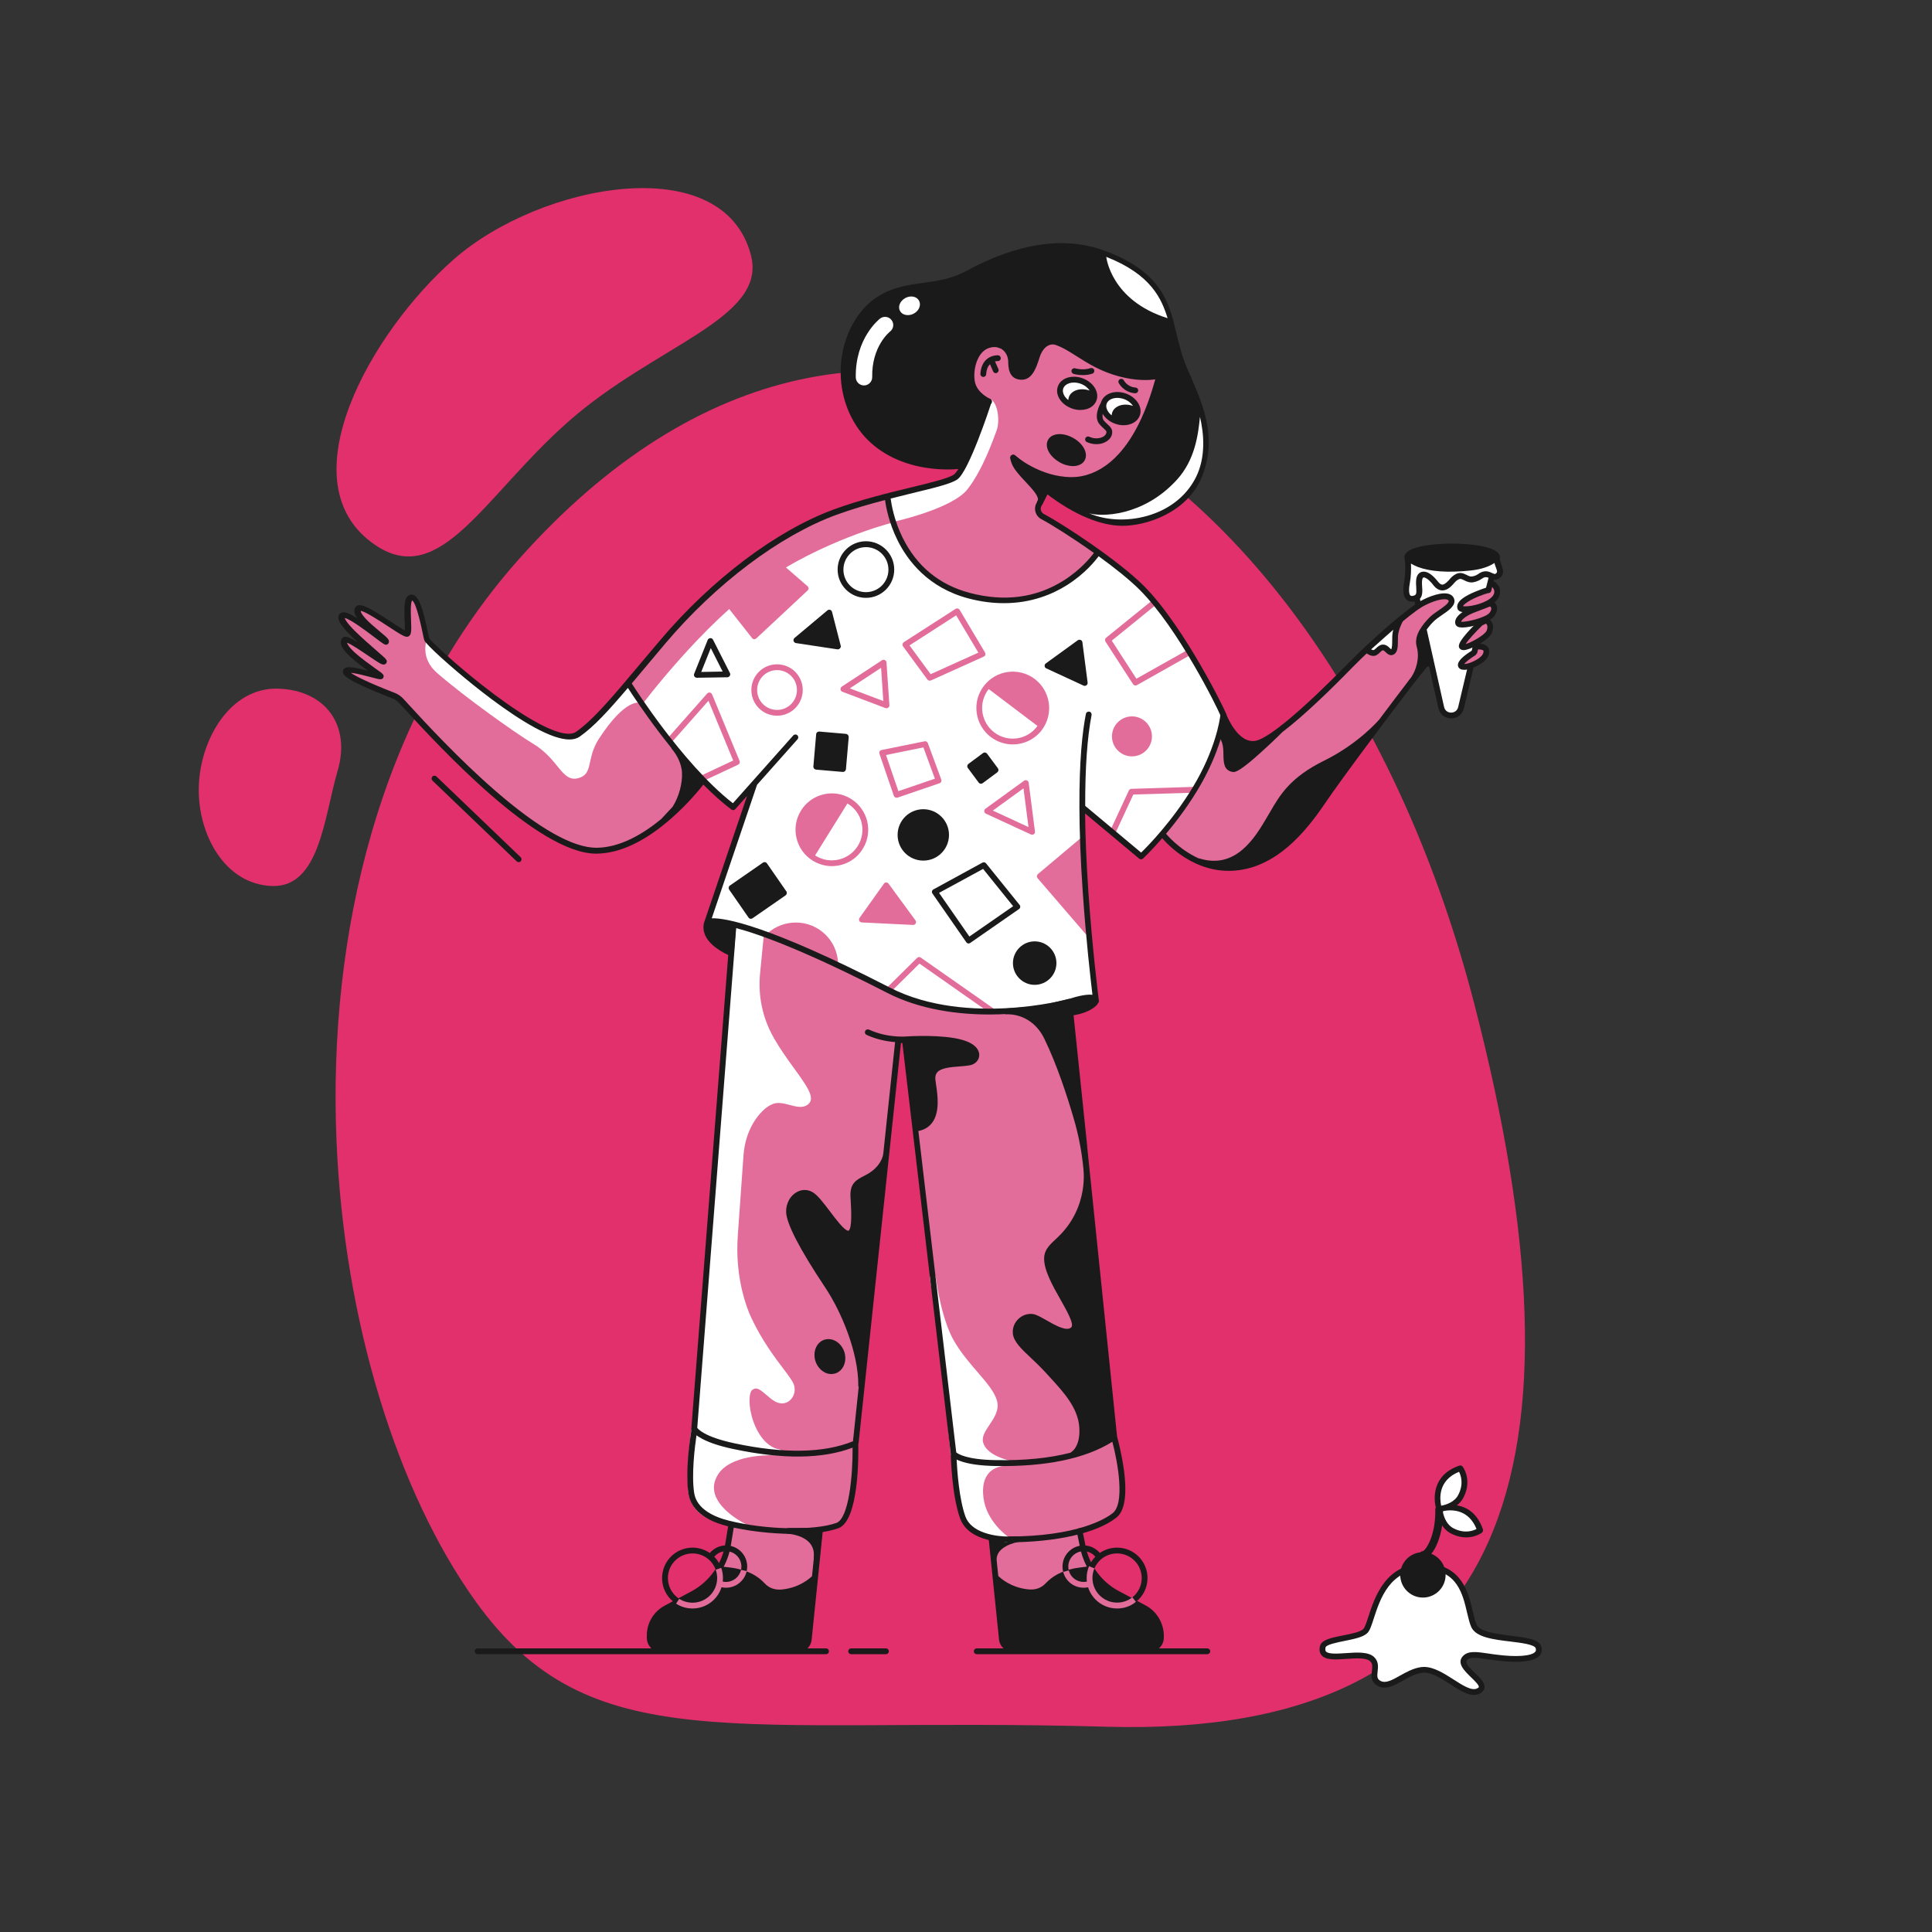 <?xml version="1.0" encoding="utf-8"?>
<!-- Generator: Adobe Illustrator 24.2.2, SVG Export Plug-In . SVG Version: 6.00 Build 0)  -->
<svg version="1.1" id="Layer_1" xmlns="http://www.w3.org/2000/svg" xmlns:xlink="http://www.w3.org/1999/xlink" x="0px" y="0px"
	 viewBox="0 0 2000 2000" style="enable-background:new 0 0 2000 2000;" xml:space="preserve">
<rect x="0" y="0" width="2000" height="2000" fill="#333333" stroke="none"/>
<style type="text/css">
	.st0{fill:#E1306C;}
	.st1{fill:#E26D9A;}
	.st2{fill:#FFFFFF;}
	.st3{fill:#1A1A1A;}
</style>
<path class="st0" d="M1526.5,1040.4c122.6,474.8,42,759.1-381,747.1c-385.9-10.9-534.1,36-653.1-129.7
	c-80.8-112.5-136.4-289.7-144.1-478c-8.6-211.5,43.3-436.9,188.1-600.1C910,158.5,1377.9,464.6,1526.5,1040.4z"/>
<path class="st1" d="M755.4,1577c0,0-1.7,33.3-12.3,47.3l49.3,30.7l50.7-17.3l5.3-54.7l-46.7-8L755.4,1577z"/>
<path class="st2" d="M1457.9,581.1l33.5,148.5c0,0,3,11,10.5,10.5s9.5-5.5,9.5-5.5l38-155L1457.9,581.1z"/>
<path class="st2" d="M1135.9,571.1c0,0,44.5,32.5,60.5,54.5s70,112.5,70,112.5s-6.5,43-28.5,78.5s-56,70-56,70l-62.5-49.5l4.5,84
	l10.5,112.5c0,0-63.5,12-67,12.5s-46.5,2.5-46.5,2.5l-47-5.5c0,0-39.8-9.5-68-24.5c-28.2-15-90-44.5-113-51.5s-60.5-14-60.5-14
	l47.5-141l-21.5,23c0,0-41.5-36-62.5-64.5s-44.5-64-44.5-64l57.5-68.5l64-56.5l53.5-35l52-21.5l42-12c0,0-1.5,48.5,38.5,81.5
	s100.5,25,100.5,25S1110.4,611.1,1135.9,571.1z"/>
<path class="st1" d="M924.4,538.2l-3.5-24c-0.1-0.8-0.6-1.6-1.3-2c-0.7-0.5-1.5-0.6-2.4-0.5c-0.4,0.1-41.4,9.4-89.2,33.2
	c-47.9,23.9-133.2,108-136.8,111.5c-0.1,0.1-0.1,0.1-0.2,0.2l-42.5,49.8c-0.8,1-1,2.4-0.3,3.5l11.5,19.2c0.5,0.9,1.4,1.4,2.4,1.5
	c0.1,0,0.1,0,0.2,0c0.9,0,1.8-0.4,2.4-1.2c0.6-0.8,62.4-83.1,124.3-126.3c61.8-43.2,132.3-61.4,133-61.6
	C923.7,541.2,924.6,539.7,924.4,538.2z"/>
<path class="st1" d="M1128.9,964.4l-5.5-63.9v-30.4c0-1.2-0.7-2.2-1.7-2.7c-1.1-0.5-2.3-0.3-3.2,0.4l-44,37c-0.6,0.5-1,1.3-1.1,2.1
	c-0.1,0.8,0.2,1.6,0.7,2.2l49.5,57.5c0.6,0.7,1.4,1,2.3,1c0.4,0,0.8-0.1,1.2-0.2C1128.3,966.9,1129,965.7,1128.9,964.4z"/>
<path class="st3" d="M955.8,837.7c-14.7,0-26.6,11.9-26.6,26.6s11.9,26.6,26.6,26.6s26.6-11.9,26.6-26.6S970.4,837.7,955.8,837.7z"
	/>
<path class="st1" d="M804.4,740.9c-14.7,0-26.6-11.9-26.6-26.6s11.9-26.6,26.6-26.6c14.7,0,26.6,11.9,26.6,26.6
	S819.1,740.9,804.4,740.9z M804.4,693.7c-11.4,0-20.6,9.2-20.6,20.6c0,11.4,9.2,20.6,20.6,20.6c11.4,0,20.6-9.2,20.6-20.6
	C825,702.9,815.8,693.7,804.4,693.7z"/>
<path class="st3" d="M896.4,618.9c-16.1,0-29.3-13.1-29.3-29.3c0-16.1,13.1-29.3,29.3-29.3c16.1,0,29.3,13.1,29.3,29.3
	C925.7,605.8,912.6,618.9,896.4,618.9z M896.4,566.4c-12.8,0-23.3,10.4-23.3,23.3c0,12.9,10.4,23.3,23.3,23.3
	c12.9,0,23.3-10.4,23.3-23.3C919.7,576.8,909.3,566.4,896.4,566.4z"/>
<path class="st1" d="M1171.8,741.6c-11.4,0-20.7,9.3-20.7,20.7c0,11.4,9.3,20.7,20.7,20.7c11.4,0,20.7-9.3,20.7-20.7
	C1192.5,750.9,1183.2,741.6,1171.8,741.6z"/>
<path class="st1" d="M823.8,955c-10.7,0-21,3.9-29,10.9c-1.2,1.1-1.4,3-0.3,4.2c1.1,1.2,3,1.4,4.2,0.3c0.4-0.3,0.7-0.6,1.1-0.9
	l61.7,26.6c0,0.5,0.1,1,0.1,1.4c0.1,1.6,1.4,2.9,3,2.9h0.1c1.7-0.1,3-1.4,2.9-3.1C866.8,973.7,847.6,955,823.8,955z"/>
<path class="st3" d="M1002.8,976.7c-0.9,0-1.9-0.4-2.5-1.3l-35-50.4c-0.5-0.7-0.7-1.6-0.5-2.4c0.2-0.8,0.7-1.5,1.5-1.9L1017,893
	c1.3-0.7,2.9-0.4,3.8,0.8l34.7,43c0.5,0.6,0.8,1.5,0.6,2.3c-0.1,0.8-0.6,1.6-1.3,2l-50.4,35C1003.9,976.5,1003.3,976.7,1002.8,976.7
	z M972.1,924.3l31.4,45.2l45.3-31.4l-31.1-38.6L972.1,924.3z"/>
<path class="st3" d="M814,922.7l-20.1-29c-0.5-0.7-1.1-1.1-1.9-1.2s-1.6,0-2.2,0.5l-34.2,23.7c-1.4,0.9-1.7,2.8-0.8,4.2l20.1,29
	c0.5,0.7,1.1,1.1,1.9,1.2c0.2,0,0.4,0,0.5,0c0.6,0,1.2-0.2,1.7-0.5l34.2-23.7C814.6,925.9,814.9,924,814,922.7z"/>
<path class="st1" d="M928.1,825.8c-1.2,0-2.4-0.8-2.8-2l-14.9-43.5c-0.3-0.8-0.2-1.7,0.2-2.5c0.4-0.7,1.2-1.3,2-1.4l44.5-9
	c1.5-0.3,2.9,0.5,3.4,1.9l13.9,37.7c0.3,0.8,0.2,1.6-0.1,2.3s-1,1.3-1.7,1.5l-43.5,14.9C928.8,825.8,928.4,825.8,928.1,825.8z
	 M917.2,781.6L930,819l37.8-12.9l-11.9-32.4L917.2,781.6z"/>
<path class="st1" d="M962.4,704.6c-0.9,0-1.8-0.4-2.4-1.2l-25.2-34.3c-0.5-0.7-0.7-1.5-0.5-2.3s0.6-1.5,1.3-2l53.6-34.5
	c0.7-0.4,1.5-0.6,2.3-0.4c0.8,0.2,1.5,0.7,1.9,1.4l26.3,44.2c0.4,0.7,0.5,1.6,0.3,2.4c-0.2,0.8-0.8,1.5-1.6,1.8l-54.7,24.7
	C963.3,704.6,962.9,704.6,962.4,704.6z M941.5,668.1l21.9,29.8l49.4-22.3l-23-38.6L941.5,668.1z"/>
<path class="st1" d="M836,606.9l-35.4-30.8c-1.1-0.9-2.7-1-3.8-0.1l-49.9,39.5c-1.3,1-1.5,2.9-0.5,4.2l32.2,40.9
	c0.5,0.7,1.3,1.1,2.1,1.1c0.1,0,0.2,0,0.2,0c0.8,0,1.5-0.3,2-0.8l53.1-49.6c0.6-0.6,1-1.4,1-2.2C837.1,608.3,836.7,607.5,836,606.9z
	"/>
<path class="st1" d="M917.7,733.2c-0.4,0-0.7-0.1-1.1-0.2L872,716.1c-1.1-0.4-1.8-1.4-1.9-2.5c-0.1-1.1,0.4-2.2,1.3-2.8l41.6-27.3
	c0.9-0.6,2-0.7,3-0.2s1.6,1.4,1.7,2.5l3,44.2c0.1,1-0.4,2-1.2,2.6C918.9,733,918.3,733.2,917.7,733.2z M879.7,712.6l34.7,13.1
	l-2.3-34.4L879.7,712.6z"/>
<path class="st3" d="M870.3,668.4l-9-35c-0.3-1-1-1.8-2-2.1s-2.1-0.1-2.8,0.6l-34,28.5c-0.9,0.8-1.3,2-1,3.1s1.3,2,2.4,2.2l43,6.5
	c0.1,0,0.3,0,0.4,0c0.8,0,1.7-0.4,2.2-1C870.3,670.4,870.6,669.4,870.3,668.4z"/>
<path class="st3" d="M721.4,701.6c-1,0-1.9-0.5-2.5-1.3c-0.6-0.8-0.7-1.9-0.3-2.8l14-35c0.4-1.1,1.5-1.8,2.7-1.9
	c1.2-0.1,2.3,0.6,2.8,1.6l17.5,34.5c0.5,0.9,0.4,2-0.1,2.9c-0.5,0.9-1.5,1.4-2.5,1.5L721.4,701.6
	C721.5,701.6,721.5,701.6,721.4,701.6z M735.8,670.9l-9.9,24.7l22.2-0.4L735.8,670.9z"/>
<path class="st1" d="M726.4,808.9c-1.1,0-2.2-0.6-2.7-1.7c-0.7-1.5-0.1-3.3,1.4-4l33.9-15.9l-25.6-61.9l-37.9,42.9
	c-1.1,1.2-3,1.4-4.2,0.3c-1.2-1.1-1.4-3-0.3-4.2l41.1-46.5c0.7-0.8,1.7-1.1,2.7-1c1,0.2,1.9,0.9,2.3,1.8l28.5,69
	c0.6,1.5,0,3.2-1.5,3.9l-36.5,17.1C727.3,808.8,726.9,808.9,726.4,808.9z"/>
<path class="st1" d="M1068.4,864.1c-0.4,0-0.9-0.1-1.3-0.3l-46.5-21.5c-1-0.4-1.6-1.4-1.7-2.4c-0.1-1.1,0.4-2.1,1.2-2.7l40-29
	c0.9-0.6,2-0.7,3-0.3c1,0.4,1.7,1.3,1.8,2.4l6.5,50.5c0.1,1.1-0.3,2.2-1.2,2.8C1069.7,863.9,1069.1,864.1,1068.4,864.1z
	 M1027.8,839.1l36.9,17.1l-5.2-40.1L1027.8,839.1z"/>
<path class="st3" d="M1120.5,664.9c-0.1-1.1-0.8-2-1.8-2.4s-2.1-0.3-3,0.3l-33.1,24c-0.9,0.6-1.3,1.7-1.2,2.7c0.1,1.1,0.8,2,1.7,2.4
	l38.5,17.8c0.4,0.2,0.8,0.3,1.3,0.3c0.6,0,1.3-0.2,1.8-0.6c0.9-0.6,1.3-1.7,1.2-2.8L1120.5,664.9z"/>
<path class="st1" d="M947.7,952.8l-27.9-38.1c-0.6-0.8-1.5-1.2-2.4-1.2c-1,0-1.9,0.5-2.4,1.3l-25.2,35.4c-0.6,0.9-0.7,2.1-0.3,3
	c0.5,1,1.5,1.6,2.6,1.7l53.1,2.6h0.1c1.1,0,2.1-0.6,2.6-1.6C948.5,955,948.4,953.7,947.7,952.8z"/>
<path class="st1" d="M1026.4,1049.1c-0.6,0-1.2-0.2-1.7-0.5l-72.9-51.1l-29.9,29.6c-1.2,1.2-3.1,1.2-4.2,0c-1.2-1.2-1.2-3.1,0-4.2
	l31.7-31.3c1-1,2.6-1.2,3.8-0.3l75,52.5c1.4,1,1.7,2.8,0.7,4.2C1028.3,1048.7,1027.4,1049.1,1026.4,1049.1z"/>
<path class="st1" d="M1175.4,709.6c-1,0-1.9-0.5-2.5-1.4l-28.5-44c-0.8-1.3-0.6-3,0.6-4l47.2-38.2c1.3-1,3.2-0.8,4.2,0.4
	c1,1.3,0.8,3.2-0.4,4.2l-45.1,36.6l25.5,39.4L1229,673c1.4-0.8,3.3-0.3,4.1,1.1c0.8,1.4,0.3,3.3-1.1,4.1l-55,31
	C1176.4,709.5,1175.9,709.6,1175.4,709.6z"/>
<path class="st1" d="M1151.9,864.6c-0.4,0-0.9-0.1-1.3-0.3c-1.5-0.7-2.2-2.5-1.5-4l19.5-42c0.5-1,1.5-1.7,2.6-1.7l64-2
	c1.6,0,3,1.2,3.1,2.9c0.1,1.7-1.2,3-2.9,3.1l-62.2,1.9l-18.7,40.3C1154.1,864,1153.1,864.6,1151.9,864.6z"/>
<path class="st1" d="M1107.4,1042.6l24,237l22,208c0,0,9,34,8.3,45c-0.7,11-0.3,27.7-5.3,32.7s-43.3,21.3-43.3,21.3l-38.3,5.3
	l-33,1.3c0,0-35-4-43-17.7s-14.3-87-14.3-87l-13.7-115.3l-18-156.7L936.1,1076l-7-0.3l-6,62.7l-13.3,120l-17.3,171.3l-8,68
	c0,0,2,29.7-1.3,46.7s-13.7,33.3-13.7,33.3l-21,5.3l-54.3,2.3l-38.7-8.3c0,0-38-10.7-40-32.3c-2-21.6,3-70,3-70l7.7-100l11.3-138.7
	l9.7-118.3l8.3-120.7l4.3-39.7l37.7,12.3l80.3,34c0,0,58.7,32.7,86.7,37.7s107,6.3,107,6.3L1107.4,1042.6z"/>
<path class="st2" d="M1043.1,1511.4c-0.2,0-21.9-5.1-25.4-18.2c-1.6-6,2.4-11.9,6.6-18.2c4.9-7.3,10.5-15.5,7.7-25.2
	c-2.6-9.2-10.8-18.7-20.3-29.7c-8.3-9.6-17.6-20.5-24.6-32.9c-8.4-14.8-13.5-36.9-16.2-51.2l-2.3-14.1c-0.3-1.6-1.8-2.7-3.4-2.5
	c-1.6,0.2-2.8,1.7-2.6,3.3c0.1,0.6,0.8,6.8,2.5,15.4l6,37.2l13,129.9c0.1,1.2,0.9,2.2,2.1,2.6l18.3,5.7c0.2,0.1,0.4,0.1,0.6,0.1
	l37,3.7c0.1,0,0.2,0,0.3,0c1.5,0,2.7-1.1,3-2.5C1045.6,1513.2,1044.6,1511.7,1043.1,1511.4z"/>
<path class="st2" d="M821.8,1105.6c-6.8-9.4-14.5-20.1-20.8-31.2l-0.3-0.6c-11.3-20-16.1-42.8-13.9-65.9c1.8-19,4.1-41.9,4.1-41.9
	c0-0.4,0-0.8-0.1-1.2c-0.5-1.4-1.2-2.4-10.5-5.2c-8.5-2.6-18.6-3-19.1-3c-1.6-0.1-3,1.2-3.1,2.8l-4.2,57l-11.5,143.7L718,1479.6
	c0,0.6,0.1,1.2,0.4,1.7c0.6,1.1,7.1,10.9,38.7,17.7c12,2.6,47.5,7.3,49,7.5c0.1,0,0.3,0,0.4,0c1.5,0,2.7-1.1,3-2.5
	c0.3-1.6-0.8-3.1-2.4-3.4c-15.6-2.9-25.2-20.2-29.1-35.3c-3.6-14-2-24.2,0.4-26.2c4.3-3.5,7.5-1.5,14.7,4.7c2.8,2.4,5.6,4.9,8.9,6.8
	c5.3,3.1,11,2.9,15.3-0.6c4.7-3.8,6.5-10.5,4.6-16.4c-1.3-3.8-5.1-8.9-10.9-16.6c-8.9-11.7-22.3-29.5-33.2-52.7
	c-3.1-6.6-5.8-14.2-8.1-22.6c-5.5-20-7.5-41.3-5.9-63.2c2.1-29.6,4.1-57.6,5.9-83c0.9-11.8,4.3-23.1,9.9-32.7
	c5.9-10,13.4-17.3,20.5-20c5.5-2.1,11.6-0.5,17.5,1.1c7,1.8,14.1,3.8,19.5-1.2C844,1136.3,835.2,1124.1,821.8,1105.6z"/>
<path class="st1" d="M1135.9,571.1l-58.2-38.8c0,0-3.6-4.9-1.8-9.2c1.8-4.3,8-18.2,8-18.2l26.8-7l28.8-6.5c0,0,21.8-15.2,41.5-49.5
	s17.2-53.2,17.2-53.2s-30.5,7-56.5-8.5s-53.2-31.5-61-22.5c-7.8,9-20,37.2-26.5,32.2s-7.2-12.2-7.5-19.8c-0.3-7.6-14-17.5-25.7-11.2
	c-11.8,6.2-21.5,27.5-13.2,42.2c8.3,14.7,17,14.5,17,14.5l-33,77l-9.5,4.5l-64.2,17.5c0,0,10,74.2,70.8,97.2
	c60.7,23,100.7-1.5,100.7-1.5s24.8-12,36.2-23.8C1137.2,574.7,1135.9,571.1,1135.9,571.1z"/>
<path class="st1" d="M651.4,706.6c0,0-31.3,42.7-54.3,55.3c-11,6-39.7-7.9-50.2-14.8c-42.5-28-104.6-83.9-104.6-83.9l-8.3-34.4
	c0,0-5.1-12.4-8.1-10.8s-3.6,18.1-3.6,20c0,1.8,0.8,18.3-0.8,18c-1.7-0.3-36.7-22.1-36.7-22.1s-12.3-6.2-13.9-2.9
	c-1.6,3.4,13.9,21.1,13.9,21.1s-26.8-17.8-29.5-13.8c-2.7,4,9.3,17,9.3,17l21.6,22.2c0,0-28.4-17.3-29.6-14.3c-1.2,3,6,12,6.7,12.9
	c0.8,0.8,27.9,23.4,27.9,23.4s-31.6-9.6-30.9-3.8c0.7,5.8,11.5,9.6,11.5,9.6l40.7,17.3c0,0,34.7,36.7,46.5,48.7
	c127.8,130.3,172.5,108.3,172.5,108.3l44.8-22l52-49.3l-47.3-56L651.4,706.6z"/>
<path class="st1" d="M1203.4,863.6c0,0,27.5,33,62.5,35.5s67-26,67-26l95.5-123l45.5-62.5l6-1l-5-33c0,0,0.2-6.3,5.5-10.7
	c5.3-4.3,22.7-19,21-23.3c-1.7-4.3-23-1.7-34.3,7.3c-11.3,9-66.7,58.7-66.7,58.7l-56,55c0,0-37.2,34.9-54.3,29
	c-13.7-4.7-24.3-28.7-24.3-28.7s-4.7,40.3-24.7,70.3S1203.4,863.6,1203.4,863.6z"/>
<path class="st1" d="M1540.4,611c0,0-30.5,10.3-27.7,16.5c2.8,6.2,19.3,0.8,20.5,0.5c1.2-0.3,17-7,17.3-14.2s-6.7-10-6.7-10
	L1540.4,611z"/>
<path class="st1" d="M1544.1,625.1c0,0,3.7,7.5,0.8,11.5c-2.8,4-13,6-13,6s-20,6.3-21.7,2.8c-1.7-3.5,6.8-11,11.2-13
	C1525.8,630.5,1544.1,625.1,1544.1,625.1z"/>
<path class="st1" d="M1542.8,647.3c0,0,0.8,7.3-3.3,11.2c-4.2,3.8-23.2,12.8-24.5,10.3s4.5-10.2,5.7-11c1.2-0.8,11.5-11.7,11.8-12.2
	s6.7-2.3,6.7-2.3L1542.8,647.3z"/>
<path class="st1" d="M1538.8,671.6c0,0-0.8,7.3-5.2,11.5c-4.3,4.2-19,10.3-20.3,6.3c-1.3-4,12.8-14.2,12.8-14.2l2.5-6.2
	C1528.6,669.1,1536.3,669.3,1538.8,671.6z"/>
<path class="st1" d="M1026.4,1591.6l5.5,51.5l34.5,10.5l41-7l21-23.5l-11.5-38.5l-42.1,7.4L1026.4,1591.6z"/>
<path class="st3" d="M1186.1,1662l-28.2-15.1c-18.3-9.8-31.2-27.9-34.5-48.4v-0.1l-2.9-14c-0.3-1.6-1.9-2.7-3.5-2.3
	c-1.6,0.3-2.7,1.9-2.3,3.5l2.9,14c1.3,7.8,3.9,15.3,7.5,22.2c-3.5,0.4-10.1,1.2-13.1,1.8c-13.1,2.9-22,7.5-29.6,15.5
	c-4.6,4.9-10.7,7-18.1,6.2c-17.9-1.9-28.4-11.4-30.9-13.9l-1.7-16.7c-0.1-5.8,3.2-10.5,9.8-14.1c5.9-3.2,12.2-4.3,12.3-4.3
	c1.6-0.3,2.6-1.7,2.5-3.2c-0.1-1.6-1.5-2.8-3-2.7l-24.1,0.5c-0.5-1.3-1.7-2.1-3.1-2c-1.6,0.2-2.8,1.6-2.7,3.3l2.3,22.4
	c0,0.2,0,0.4,0,0.6c0,0.6,0.1,1.2,0.2,1.9c0,0.2,0.1,0.3,0.1,0.5l8.2,79.6c0.7,7.3,6.9,12.9,14.3,12.9h141.4
	c8.2,0,14.9-6.7,14.9-14.9v-2.6C1204.4,1679.8,1197.4,1668.1,1186.1,1662z"/>
<path class="st2" d="M924.4,540.3c0,0,61.3-13.3,77.3-34c16-20.7,26.7-52,30-60.7c3.3-8.7,1.9-27.8-6.3-32.5l-17.7,45.2l-18,35.3
	l-27.3,8l-43.5,12.5L924.4,540.3z"/>
<path class="st0" d="M588.4,436.4C501.3,513.2,456,609.9,388.6,564.3c-94.3-63.7-4.4-220.8,81.1-295.8c90-79,279.3-114.3,307.7-4.2
	C794.3,329.9,678.5,356.9,588.4,436.4z"/>
<path class="st0" d="M349.5,798c-13.9,47.2-18.4,120.6-67.6,119.2c-49.2-1.4-77.5-53.7-76.1-102.9c1.4-49.2,32.7-102.8,81.9-101.4
	C337,714.3,363.4,750.8,349.5,798z"/>
<path class="st2" d="M806.7,1500.6c-0.2,0-1.4-0.1-3.4-0.2c-6.3-0.4-21-1.5-37.3-4.5c-21.3-3.9-45.9-17.1-46.1-17.3
	c-0.9-0.5-1.9-0.5-2.8,0c-0.9,0.4-1.5,1.3-1.6,2.3c-0.2,1.8-5.7,43.9-2.8,64.4c3.1,22,24.1,28.2,24.9,28.5l32.2,9.5
	c0.3,0.1,0.6,0.1,0.9,0.1c1.2,0,2.3-0.7,2.8-1.9c0.6-1.5-0.1-3.1-1.5-3.8c-0.3-0.1-26.6-12.8-32-31.2c-2-6.8-0.9-13.4,3.3-20.1
	c12.5-20,49.7-20.3,60.2-19.9c1.8,0.1,2.9,0.1,2.9,0.1c1.6,0,3-1.2,3.1-2.8C809.5,1502.2,808.3,1500.8,806.7,1500.6z"/>
<path class="st2" d="M1043.5,1590.8c-0.2-0.2-22.3-15.5-25.4-40.2c-1.5-11.5,0.5-20.2,5.7-25.9c7.1-7.8,18.4-7.4,18.6-7.4
	c1.6,0.1,3-1.2,3.1-2.8s-1.1-3.1-2.8-3.2l-52.7-4c-0.9-0.1-1.7,0.3-2.4,0.9c-0.7,0.6-0.9,1.5-0.9,2.4c0.2,2.2,4.2,53.8,9.6,65.1
	c3.1,6.6,11.8,12.1,25.7,16.3c9.9,3,18.9,4.3,19.3,4.4c0.1,0,0.3,0,0.4,0c1.2,0,2.3-0.7,2.8-1.9
	C1045.1,1593.1,1044.6,1591.6,1043.5,1590.8z"/>
<path class="st2" d="M441.9,662c0,0-7.7,18.8,10.5,34.6c28.3,24.7,81.3,62.4,99,73c27.3,16.3,30,40.3,47,36c16.4-4.2,8-20,21.7-41
	c27.8-42.7,42.3-37,42.3-37l-11.5-19.2L604.8,756c0,0-8,9-21,6.3s-36.1-16.9-47.7-23.3C494.8,716,441.9,662,441.9,662z"/>
<path class="st3" d="M1526.4,677.6c-0.2,0-0.4,0-0.6-0.1c-1.6-0.3-2.7-1.9-2.3-3.6l2-9.3c0.3-1.6,1.9-2.7,3.6-2.3
	c1.6,0.3,2.7,1.9,2.3,3.6l-2,9.3C1529.1,676.7,1527.8,677.6,1526.4,677.6z"/>
<path class="st3" d="M1552.4,576.5C1552.4,576.4,1552.4,576.4,1552.4,576.5c0-0.2,0-0.2,0-0.3c0-0.1,0-0.2,0-0.2
	c-0.9-10.4-31.2-13.3-49.2-13.3s-48.2,2.8-49.2,13.2c0,0,0,0,0,0.1c0,0.2,0,0.3,0,0.5c0,0.1,0,0.1,0,0.2c0,0.6,0.1,1.2,0.4,1.8
	l11,49.2c0.3,1.4,1.6,2.3,2.9,2.3c0.2,0,0.4,0,0.7-0.1c1.6-0.4,2.6-2,2.3-3.6l-9.4-41.8c10.4,4.3,28.8,5.7,41.4,5.7
	c12.4,0,30.6-1.3,41.1-5.6l-6.5,25.6c-0.4,1.6,0.6,3.2,2.2,3.6c0.2,0.1,0.5,0.1,0.7,0.1c1.3,0,2.6-0.9,2.9-2.3l8.4-33.1
	c0.2-0.6,0.4-1.2,0.4-1.8C1552.4,576.6,1552.4,576.5,1552.4,576.5z"/>
<path class="st3" d="M1523.3,686.7c-1.6-0.4-3.2,0.6-3.6,2.2l-10.2,43c-1,4.3-4.6,5.8-7.3,5.8c-2.8,0-6.4-1.6-7.3-5.9L1477,652
	c-0.4-1.6-2-2.6-3.6-2.3c-1.6,0.4-2.6,2-2.3,3.6l17.9,79.8c1.4,6.3,6.7,10.5,13.1,10.6h0.1c6.4,0,11.7-4.2,13.2-10.4l10.2-43
	C1525.9,688.7,1524.9,687.1,1523.3,686.7z"/>
<path class="st3" d="M1517,633.8c-4.8,0-7.4-1.2-8.2-3.7c-0.6-1.8-0.4-3.7,0.6-5.6c2.1-3.9,7.7-7.8,17.3-11.8
	c6.7-2.8,12.8-4.7,13.1-4.8c1.6-0.5,3.3,0.4,3.7,2c0.5,1.6-0.4,3.3-2,3.7c-17,5.1-25.5,11.1-26.9,13.6c-0.1,0.1-0.1,0.2-0.1,0.3
	c3.3,0.7,14.2-0.5,23.3-5c5.3-2.6,8.5-5.7,9-8.8c0.9-5.6-4.4-7.2-4.6-7.3c-1.6-0.5-2.5-2.1-2-3.7c0.5-1.6,2.1-2.5,3.7-2
	c3.7,1.1,10.2,5.4,8.8,14c-2.1,12.5-23.3,18.1-33.2,18.8C1518.7,633.8,1517.8,633.8,1517,633.8z"/>
<path class="st3" d="M1513.7,649.6c-1,0-1.8-0.1-2.6-0.2c-3.1-0.6-4.2-2.2-4.5-3.5c-1.9-7.1,7.9-13.7,16.9-17.2s18.3-7,18.4-7
	c0.7-0.3,1.5-0.3,2.2,0c0.4,0.2,4.2,1.8,5.4,5.9c0.9,3.1,0.1,6.4-2.5,10C1542.6,644,1523.1,649.6,1513.7,649.6z M1512.5,643.6
	c5.2,0.8,26.2-4.5,29.6-9.4c1-1.4,2-3.3,1.6-4.8c-0.2-0.7-0.7-1.2-1.1-1.6c-2.9,1.1-10.1,3.8-17,6.5
	C1517.3,637.6,1513.1,641.6,1512.5,643.6z"/>
<path class="st3" d="M1515.3,673c-1.3,0-2.8-0.3-3.9-1.3c-0.8-0.8-1.2-1.8-1.2-3c0-5.5,12.8-18.6,20.4-25.9c0.2-0.2,0.5-0.4,0.8-0.6
	l5.6-2.6c0.7-0.3,1.5-0.4,2.2-0.1c0.4,0.1,3.7,1.4,5.4,5.1c1.4,2.9,1.3,6.4-0.2,10.4c-2.7,7-19.2,16-26.5,17.6
	C1517.5,672.7,1516.5,673,1515.3,673z M1534.5,647.4c-7.1,6.8-14.7,15.2-17.3,19.3c6.1-1.5,20.2-9.7,21.8-13.9
	c1.6-4.3,0.4-6.3-0.7-7.2L1534.5,647.4z"/>
<path class="st3" d="M1515.8,693.4c-1.4,0-2.7-0.2-3.8-0.7c-1.5-0.7-2.5-2-2.7-3.5c-1-5.1,7.4-11.4,14.6-15.8c1.4-0.9,3.3-0.4,4.1,1
	c0.9,1.4,0.4,3.3-1,4.1c-4.9,3-9.7,6.8-11.3,8.9c2,0,6.1-0.9,10.7-3.3c7.6-3.9,9-7.1,9.3-9.1c0.2-1.1-0.1-1.5-0.3-1.6
	c-1-1.1-4.5-1.2-6.5-1c-1.6,0.2-3.2-0.9-3.4-2.5c-0.2-1.6,0.9-3.2,2.5-3.4c1.3-0.2,8.1-0.9,11.6,2.7c1.2,1.2,2.4,3.3,1.9,6.8
	c-0.9,5.2-4.8,9.5-12.5,13.4C1525.2,691.5,1520,693.4,1515.8,693.4z"/>
<path class="st3" d="M848.7,1581.7c-1.7-0.2-3.1,1-3.3,2.7l-4.8,47.2c-2.5,2.5-13,11.9-30.8,13.8c-7.4,0.8-13.5-1.3-18.1-6.2
	c-3-3.2-6.2-5.9-9.7-8c-5.4-3.4-11.7-5.7-19.8-7.5c-3.1-0.7-9.6-1.4-13.1-1.8c3.7-6.9,6.2-14.4,7.5-22.3l3.4-20.8
	c0.3-1.6-0.8-3.2-2.5-3.4c-1.6-0.3-3.2,0.8-3.4,2.5l-3.4,20.8c-3.4,20.5-16.3,38.5-34.5,48.4l-28.2,15.1
	c-11.3,6.1-18.4,17.8-18.4,30.7v2.6c0,8.2,6.7,14.9,14.9,14.9h141.4c7.4,0,13.5-5.5,14.3-12.9l11.5-112.3
	C851.6,1583.3,850.4,1581.8,848.7,1581.7z"/>
<path class="st3" d="M1048.8,473.6c0,0,0.4,5.6,5.3,12c11.3,14.7,27.3,26.1,22.4,34.7l12.5-24.7l-25.5-10L1048.8,473.6z"/>
<path class="st3" d="M1091.7,494.6c-0.3-0.8-0.9-1.4-1.7-1.7l-25-9.9l-14.3-11.7c-0.9-0.8-2.2-0.9-3.3-0.3s-1.7,1.7-1.6,2.9
	c0,0.3,0.5,6.6,6,13.6c3.4,4.4,7.2,8.5,10.8,12.3c6.9,7.4,13.3,14.4,11.6,18.6l-0.3,0.5c-0.7,1.5-0.2,3.2,1.3,4
	c0.5,0.2,0.9,0.4,1.4,0.4c1,0,2.1-0.5,2.6-1.5c0.2-0.3,0.3-0.6,0.5-1l12-23.8C1092,496.2,1092,495.4,1091.7,494.6z"/>
<path class="st1" d="M1071.2,702.9c-16.6-12.5-40.2-9.3-52.8,7.3c-6.1,8-8.7,17.9-7.3,27.9c1.4,10,6.6,18.8,14.6,24.9
	c6.8,5.1,14.8,7.6,22.7,7.6c11.4,0,22.7-5.1,30.1-14.9C1091,739.1,1087.7,715.5,1071.2,702.9z M1029.3,758.2
	c-6.7-5.1-11.1-12.5-12.3-20.9c-1.2-8.4,1-16.7,6.1-23.5c0.1-0.2,0.3-0.3,0.4-0.5l50.5,38.2c-0.1,0.2-0.3,0.4-0.4,0.5
	C1063.2,766,1043.3,768.8,1029.3,758.2z"/>
<path class="st1" d="M881,827c-8.5-5.3-18.6-7-28.4-4.7c-9.8,2.3-18.1,8.2-23.4,16.8c-5.3,8.5-7,18.6-4.7,28.4s8.2,18.1,16.8,23.4
	c6.2,3.8,13,5.7,19.8,5.7c12.6,0,24.9-6.3,32-17.8C904.1,861.2,898.6,838,881,827z M888,875.7c-9.2,14.8-28.8,19.4-43.6,10.2
	c-0.2-0.1-0.4-0.2-0.6-0.4l33.4-53.7c0.2,0.1,0.4,0.2,0.6,0.3C892.7,841.3,897.2,860.9,888,875.7z"/>
<path class="st3" d="M1071.1,974.5c-12.4,0-22.5,10.1-22.5,22.5s10.1,22.5,22.5,22.5s22.5-10.1,22.5-22.5S1083.5,974.5,1071.1,974.5
	z"/>
<path class="st3" d="M1033,795.3l-11.2-15.1c-0.5-0.6-1.2-1.1-2-1.2s-1.6,0.1-2.2,0.6l-15.1,11.2c-1.3,1-1.6,2.9-0.6,4.2l11.2,15.1
	c0.5,0.6,1.2,1.1,2,1.2c0.1,0,0.3,0,0.4,0c0.6,0,1.3-0.2,1.8-0.6l15.1-11.2C1033.7,798.5,1034,796.7,1033,795.3z"/>
<path class="st3" d="M877.8,760.8c-0.5-0.6-1.2-1-2-1.1l-27.7-2.4c-1.7-0.1-3.1,1.1-3.2,2.7l-2.9,33.4c-0.1,0.8,0.2,1.6,0.7,2.2
	c0.5,0.6,1.2,1,2,1.1l27.7,2.4c0.1,0,0.2,0,0.3,0c1.5,0,2.8-1.2,3-2.7l2.9-33.4C878.6,762.2,878.3,761.4,877.8,760.8z"/>
<path class="st3" d="M863.9,1418.9c6.7-2.2,9.9-10.5,7.3-18.5c-2.7-8-10.2-12.7-16.9-10.5c-6.7,2.2-9.9,10.5-7.3,18.5
	C849.7,1416.4,857.2,1421.1,863.9,1418.9z"/>
<path class="st3" d="M860.5,1422.4c-2.8,0-5.6-0.8-8.1-2.5c-3.8-2.4-6.7-6.2-8.2-10.7s-1.4-9.3,0.2-13.5c1.7-4.3,4.9-7.5,8.9-8.8
	c4.1-1.3,8.5-0.7,12.5,1.8c3.8,2.4,6.7,6.2,8.2,10.7s1.4,9.3-0.2,13.5c-1.7,4.3-4.9,7.5-8.9,8.8
	C863.5,1422.2,862,1422.4,860.5,1422.4z M857.6,1392.2c-0.8,0-1.6,0.1-2.4,0.4c-2.3,0.8-4.2,2.7-5.2,5.3c-1.1,2.9-1.1,6.2-0.1,9.4
	c1.1,3.2,3.1,5.9,5.7,7.5c2.4,1.5,5,1.9,7.4,1.1c2.3-0.8,4.2-2.7,5.2-5.3c1.1-2.9,1.1-6.2,0.1-9.4c-1-3.2-3.1-5.9-5.7-7.5
	C861,1392.7,859.3,1392.2,857.6,1392.2z"/>
<path class="st3" d="M1505.3,619.9c-0.7-2.2-2.4-3.9-4.7-4.8c-7.5-2.9-21.2,2.1-30.6,7.4c-13.7,7.7-52.3,41.6-74.2,64
	c-47.7,48.7-82.7,78-96.1,80.4c-18.7,3.3-30.3-27.5-30.4-27.8c-0.6-1.6-2.3-2.3-3.9-1.8c-1.6,0.6-2.3,2.3-1.8,3.9
	c0.1,0.2,0.5,1.3,1.2,3c-0.1,0.2-0.2,0.4-0.3,0.6l-4.2,14.5c-0.3,1.1,0.1,2.4,1,3.2c0.2,0.1,4.1,3.5,4.9,12c0.2,2.3,0.3,4.6,0.3,6.9
	c0.1,7.3,0.2,16.4,9.6,17.7c0.3,0,0.5,0.1,0.9,0.1c2.4,0,8-1.9,28.7-20.7c11.3-10.2,21.8-20.6,21.9-20.7l0.1-0.1
	c21.6-16.4,49.4-43.3,72.4-66.9c21.2-21.7,59.7-55.7,72.8-63c10.2-5.7,21.1-8.7,25.5-7c0.9,0.3,1.1,0.7,1.2,1.1
	c0.8,2.3-6.2,7.1-10.4,10c-3.4,2.3-6.9,4.7-9.3,7.2c-8.1,8.1-10.5,13.7-10.6,13.9c-0.6,1.5,0.1,3.3,1.6,3.9c1.5,0.7,3.3,0,3.9-1.6
	c0,0,2.2-4.9,9.4-12.1c2.1-2.1,5.3-4.3,8.5-6.5C1499.9,631.8,1507.5,626.6,1505.3,619.9z"/>
<path class="st2" d="M1490.2,1562.2c0,0,30.8-10.5,42.1,21.8c0,0-12.1,9.2-28.6,0.8C1491.3,1579,1490.2,1562.2,1490.2,1562.2z"/>
<path class="st2" d="M1369.4,1704.8c2-8.9,35.7-8.4,44.1-16.2c8.4-7.8,10.6-68.2,62.5-66.9c44.9,1.1,42.7,45.2,49.9,61.4
	c7.7,17.2,63.3,9.8,66.9,22.6c3.5,12.4-20.4,13.4-43.8,10.3c-16.8-2.2-27.1-5-32.4,0.6c-9.7,10.2,28.4,26.8,13.9,34
	c-14.5,7.3-38.6-24.7-59.1-21.8c-17.6,2.5-31.5,20.1-43.5,13.9c-10.9-5.6,0.6-17.6-7.3-25.1
	C1409.2,1706.5,1364.9,1724.9,1369.4,1704.8z"/>
<path class="st3" d="M1525.8,1754.6c-7.4,0-15.7-5.4-24.4-11c-10.1-6.5-20.5-13.2-29.6-11.9c-7,1-13.5,4.6-19.8,8.2
	c-8.9,5-17.3,9.7-25.5,5.5c-7.7-3.9-6.9-10.8-6.3-15.8c0.5-4.5,0.7-7.4-1.7-9.8c-4.1-3.9-15-3.2-24.7-2.5
	c-11.4,0.8-21.2,1.4-25.7-3.8c-2-2.3-2.6-5.5-1.7-9.4c1.5-6.7,12.1-8.8,24.3-11.2c8.2-1.6,17.4-3.5,20.6-6.5
	c1.5-1.4,3.4-7.2,5.2-12.7c6.8-21,18.3-56,59.4-55.1c37.4,0.9,44.3,30.4,48.8,49.8c1.3,5.4,2.3,10,3.8,13.3
	c3.4,7.6,21.3,9.8,35.7,11.6c16.3,2,29.1,3.5,31.4,11.4c1.2,4.4-0.3,7.4-1.8,9.2c-3.1,3.6-13.2,9.1-45.3,4.9
	c-2.9-0.4-5.6-0.8-8.1-1.1c-11.1-1.6-18.4-2.7-21.7,0.8c-2.5,2.7,1.8,7.3,8.3,13.5c5.4,5.2,10.5,10.2,9.7,15.3
	c-0.4,2.5-2,4.4-4.9,5.9C1530,1754.2,1527.9,1754.6,1525.8,1754.6z M1474.1,1725.6c10.4,0,21,6.9,30.6,13
	c9.6,6.2,18.8,12.1,24.5,9.2c1-0.5,1.6-1,1.7-1.4c0.3-2-4.7-6.8-8-10c-6.8-6.6-15.3-14.8-8.5-22c5.5-5.8,14-4.5,26.9-2.6
	c2.5,0.4,5.2,0.8,8,1.1c20.4,2.7,36.1,1.5,39.9-2.9c0.6-0.6,1.1-1.6,0.6-3.6c-1.1-4.1-15.7-5.8-26.3-7.1
	c-17.5-2.1-35.7-4.3-40.5-15.1c-1.7-3.8-2.8-8.7-4.2-14.4c-4.6-19.8-10.3-44.4-43.1-45.2c-0.5,0-1,0-1.6,0
	c-35.4,0-45.4,30.6-52,50.9c-2.4,7.4-4.1,12.7-6.8,15.2c-4.5,4.2-13.7,6-23.5,8c-7.1,1.4-19,3.8-19.6,6.7c-0.6,2.9,0.2,3.8,0.4,4.2
	c2.5,2.9,12.2,2.3,20.7,1.7c11.5-0.8,23.3-1.6,29.3,4.2c4.7,4.5,4,10.2,3.5,14.8c-0.6,5.2-0.7,7.8,3.1,9.8c5.4,2.8,12.1-1,19.9-5.4
	c6.4-3.6,13.7-7.7,21.9-8.9C1472,1725.7,1473.1,1725.6,1474.1,1725.6z"/>
<path class="st2" d="M1489.8,1562c0,0-10.4-30.9,21.9-42c0,0,9.2,12.1,0.7,28.6C1506.5,1560.9,1489.8,1562,1489.8,1562z"/>
<path class="st3" d="M1535.1,1583.1c-5.9-17.1-17.1-23.1-26.9-24.8c2.7-2.1,5.2-4.8,6.9-8.3c9.2-18-0.6-31.3-1-31.8
	c-0.8-1-2.1-1.4-3.4-1c-29.3,10.1-26.2,35.5-24.4,43.4c-0.3,0.6-0.5,1.2-0.5,1.9c0.6,27-9.7,42.3-13,43.3c-1,0-2,0.5-2.7,1.2
	c-11.6,1.4-20.6,11.3-20.6,23.3c0,12.9,10.5,23.5,23.5,23.5c12.9,0,23.5-10.5,23.5-23.5c0-9.9-6.1-18.3-14.8-21.8
	c4.8-5.8,9.2-16.1,11.2-29.4c2.2,3.4,5.3,6.5,9.5,8.5c5.7,2.9,10.9,3.9,15.4,3.9c9.7,0,16.1-4.7,16.4-5
	C1535.1,1585.6,1535.5,1584.3,1535.1,1583.1z M1510.4,1523.6c1.9,3.7,5,12.5-0.7,23.7c-3.9,7.9-13.3,10.6-17.8,11.4
	C1490.4,1551.9,1488.3,1532.5,1510.4,1523.6z M1504.9,1582.2c-7.2-3.5-10-11.5-11.1-16.3c0-0.5,0-1,0-1.5c0.5-0.1,1.1-0.2,1.7-0.4
	c8-1.3,24.8-1.4,33,18.8C1524.9,1584.7,1516.1,1587.9,1504.9,1582.2z"/>
<path class="st3" d="M855.1,1712.4H494.4c-1.7,0-3-1.3-3-3c0-1.7,1.3-3,3-3h360.7c1.7,0,3,1.3,3,3
	C858.1,1711.1,856.8,1712.4,855.1,1712.4z"/>
<path class="st3" d="M1249.8,1712.4h-238.7c-1.7,0-3-1.3-3-3c0-1.7,1.3-3,3-3h238.7c1.7,0,3,1.3,3,3
	C1252.8,1711.1,1251.4,1712.4,1249.8,1712.4z"/>
<path class="st3" d="M917.1,1712.4h-36c-1.7,0-3-1.3-3-3c0-1.7,1.3-3,3-3h36c1.7,0,3,1.3,3,3
	C920.1,1711.1,918.8,1712.4,917.1,1712.4z"/>
<path class="st2" d="M1132.2,413.4c2.5-7.1-3.1-15.6-12.5-18.9c-9.5-3.4-19.2-0.4-21.7,6.7c-2.5,7.1,3.1,15.6,12.5,18.9
	C1119.9,423.4,1129.7,420.4,1132.2,413.4z"/>
<path class="st3" d="M1120.7,391.6c-5.2-1.9-10.7-2.1-15.4-0.7c-5,1.5-8.7,4.8-10.2,9.1c-1.6,4.3-0.8,9.1,2.1,13.5
	c2.7,4.1,7.1,7.4,12.3,9.3c2.9,1.1,6,1.6,8.9,1.6c2.2,0,4.4-0.3,6.5-0.9c5-1.5,8.7-4.8,10.2-9.1
	C1138.2,405.8,1131.7,395.6,1120.7,391.6z M1102.2,410.3c-1.8-2.8-2.4-5.7-1.5-8.2c0.9-2.5,3.1-4.4,6.3-5.4c1.5-0.5,3.1-0.7,4.7-0.7
	c2.2,0,4.6,0.4,6.9,1.2c4.2,1.5,7.5,4.2,9.4,7.1c-9.4-3.3-19-0.3-21.5,6.7c-0.4,1-0.5,2-0.6,3.1
	C1104.5,413.1,1103.2,411.7,1102.2,410.3z"/>
<path class="st2" d="M1177.1,429.1c2.5-7.1-3.1-15.6-12.5-18.9c-9.5-3.4-19.2-0.4-21.7,6.7c-2.5,7.1,3.1,15.6,12.5,18.9
	C1164.8,439.2,1174.5,436.2,1177.1,429.1z"/>
<path class="st3" d="M1121,388.3c-5.4,0-9.4-1.2-9.7-1.3c-1.6-0.5-2.5-2.2-2-3.7c0.5-1.6,2.2-2.5,3.7-2c0.1,0,8.2,2.4,15.9-0.2
	c1.6-0.5,3.3,0.3,3.8,1.9s-0.3,3.3-1.9,3.8C1127.5,387.9,1124,388.3,1121,388.3z"/>
<path class="st3" d="M1175.2,407.1c-0.1,0-0.1,0-0.2,0c-11.8-0.9-16.7-10.2-16.9-10.6c-0.8-1.5-0.2-3.3,1.3-4c1.5-0.8,3.3-0.2,4,1.3
	c0.2,0.3,3.7,6.8,12.1,7.4c1.7,0.1,2.9,1.6,2.8,3.2C1178.1,405.9,1176.7,407.1,1175.2,407.1z"/>
<path class="st3" d="M1165.6,407.4c-11-4-22.5-0.2-25.6,8.4c-0.1,0.2-0.1,0.5-0.2,0.7c-0.9,1.6-8.5,14.9-1.4,22.9
	c1.5,1.7,2.9,3,4.1,4.1c3,2.7,3.2,3.2,2.7,4.9c-0.4,1.6-1.9,3.1-4,4.1c-3.1,1.4-8.3,2.1-13.6-0.4c-1.5-0.7-3.3-0.1-4,1.5
	c-0.7,1.5-0.1,3.3,1.5,4c3.2,1.5,6.6,2.2,9.9,2.2c3.1,0,6.1-0.6,8.7-1.9c3.8-1.8,6.4-4.6,7.3-7.9c1.4-5.4-1.4-8-4.5-10.8
	c-1.1-1-2.4-2.2-3.7-3.7c-1.6-1.8-1.7-4.4-1.3-7.1c2.6,4.4,7.1,8.2,12.8,10.2c3,1.1,6,1.6,8.8,1.6c7.8,0,14.5-3.7,16.8-10
	C1183.1,421.6,1176.6,411.4,1165.6,407.4z M1145.6,417.9c1.4-3.8,5.8-6,11.1-6c2.2,0,4.5,0.4,6.8,1.2c4.2,1.5,7.5,4.2,9.4,7.1
	c-9.4-3.3-19-0.3-21.5,6.7c-0.4,1-0.5,2-0.6,3.1C1146.5,426.6,1144.2,421.8,1145.6,417.9z"/>
<path class="st3" d="M1111,453.4c-10.6-6-22-5.2-26,1.8c-2,3.6-1.8,8.1,0.8,12.7c2.3,4.1,6.2,7.8,11,10.6c4.7,2.7,9.7,4,14,4
	c5.3,0,9.8-2,12-5.9C1126.8,469.6,1121.6,459.3,1111,453.4z"/>
<path class="st3" d="M1032.8,373.8c1.7,0.1,3.1-1.1,3.2-2.8s-1.1-3.1-2.8-3.2c-0.3,0-6.7-0.4-11.9,4.2c-3.8,3.4-6,8.4-6.4,15
	c-0.1,1.7,1.2,3.1,2.8,3.2c0.1,0,0.1,0,0.2,0c1.6,0,2.9-1.2,3-2.8c0.3-5.2,1.9-8.4,3.9-10.4l3.3,7.5c0.5,1.1,1.6,1.8,2.7,1.8
	c0.4,0,0.8-0.1,1.2-0.3c1.5-0.7,2.2-2.4,1.5-4l-3.5-7.9C1031.5,373.8,1032.5,373.8,1032.8,373.8z"/>
<path class="st2" d="M1456.9,576.4c0,0,2,13.3-0.5,26.9c-1.7,9-1.3,18.3,7.3,16.3c8.6-2,4.2-10.7,5.3-19.7c1-7.7,8.4-7.4,17,3.8
	c5.5,7.2,10.7,4.3,15.3-0.6c2-2,3.2-4.2,6.8-6.2c6.2-3.4,9.8,3.9,16.5,2.6c7-1.4,7.8-4.6,12.2-5.2c6-0.8,9.4,5.6,14.2,1
	c4.8-4.6-2.2-10.3-1.7-19.1c0,0-5.3,9-28.3,11.2C1467.4,593,1456.9,576.4,1456.9,576.4z"/>
<path class="st3" d="M1461.6,622.9c-2.8,0-4.6-1.1-5.7-2.2c-3.2-3.1-4-9-2.4-18c2.4-13,0.5-25.8,0.5-25.9c-0.2-1.4,0.6-2.8,1.9-3.3
	c1.3-0.5,2.8,0,3.6,1.2c0.2,0.3,11.3,14.9,61.4,9.9c20.9-2.1,26-9.8,26.1-9.8c0.7-1.2,2.1-1.7,3.5-1.3c1.3,0.4,2.2,1.7,2.1,3.1
	c-0.2,3.2,0.8,5.9,1.8,8.6c1.4,3.8,3.1,8.5-1.1,12.5c-4.2,4-8.3,2.2-11,1c-1.7-0.8-3.2-1.4-4.8-1.2c-1.3,0.2-2.1,0.7-3.5,1.6
	c-1.9,1.2-4.2,2.7-8.5,3.6c-4.1,0.8-7.2-0.7-9.8-2c-2.7-1.4-4-1.9-5.9-0.9c-2.2,1.2-3.3,2.4-4.5,3.8c-0.5,0.6-1,1.2-1.6,1.8
	c-2.4,2.6-6.2,6-11,5.8c-3.2-0.2-6.2-2-8.9-5.5c-5-6.5-8.9-8.3-10.3-7.9c-0.9,0.2-1.2,2.1-1.3,2.6c-0.3,2.5-0.2,5,0,7.5
	c0.4,5.7,0.8,12.8-7.6,14.7C1463.4,622.8,1462.4,622.9,1461.6,622.9z M1460.6,583.4c0.3,5.3,0.2,12.8-1.2,20.5
	c-1.4,7.5-0.6,11.4,0.6,12.5c0.6,0.6,1.6,0.7,3.1,0.3c3-0.7,3.4-1.8,3-8.5c-0.2-2.6-0.4-5.6,0-8.6c0.5-4,2.6-6.8,5.7-7.6
	c4.8-1.3,10.7,2.3,16.7,10c1.6,2,3,3.1,4.4,3.2c1.7,0.1,3.8-1.3,6.4-4c0.5-0.5,1-1,1.4-1.6c1.4-1.6,3-3.5,6.2-5.2
	c4.7-2.6,8.6-0.6,11.4,0.8c2.4,1.2,3.9,1.9,5.9,1.5c3.3-0.6,4.9-1.7,6.4-2.7s3.2-2.1,5.9-2.5c3.4-0.5,6,0.7,8.1,1.7
	c2.7,1.2,3.2,1.3,4.4,0.1c1.1-1.1,1-2-0.5-6c-0.5-1.4-1.1-2.9-1.5-4.5c-4.4,3-12.2,6.6-25.7,7.9c-22.7,2.3-40.7,1-53.6-3.8
	C1464.8,585.7,1462.5,584.5,1460.6,583.4z"/>
<path class="st2" d="M1449.6,641.6c0,0-4.8,8.7-5.3,16.5c-0.4,6,0.8,14.8-2.8,16.8c-3.7,2-5.3-5-10.2-4.7c-3.4,0.2-6.2,6-9.8,5.7
	c-3.7-0.3-6.7-3.7-6.7-3.7l18.3-16.3L1449.6,641.6z"/>
<path class="st3" d="M1421.8,679c-0.2,0-0.4,0-0.6,0c-4.7-0.4-8.2-4.2-8.6-4.6c-0.5-0.6-0.8-1.4-0.8-2.2s0.4-1.5,1-2.1l18.3-16.3
	l16.5-14.4c1.1-1,2.7-1,3.9-0.1c1.1,0.9,1.4,2.5,0.7,3.8c-0.1,0.2-4.5,8.2-5,15.2c-0.1,1.4-0.1,3-0.1,4.6c0,6,0,12.3-4.3,14.6
	c-3.8,2.1-6.7-0.8-8.3-2.3c-1.3-1.3-2.2-2.1-3.1-2c-0.6,0-1.9,1.2-2.7,2C1426.9,677,1424.7,679,1421.8,679z M1419.4,672.2
	c0.7,0.4,1.5,0.7,2.3,0.8c0.6,0.1,2.1-1.2,3-2.1c1.7-1.6,3.7-3.4,6.4-3.6c3.7-0.3,6.1,2.1,7.7,3.7c0.4,0.4,1,1,1.3,1.2
	c1.1-1.1,1.1-6.8,1.1-9.3c0-1.7,0-3.4,0.1-5c0.1-2,0.5-4,1-6l-7.2,6.3L1419.4,672.2z"/>
<path class="st3" d="M1156.4,1665.1c-17.4,0-31.5-14.1-31.5-31.5c0-4.2,0.8-8.4,2.5-12.3c4.9-11.7,16.3-19.2,29-19.2
	c17.4,0,31.5,14.1,31.5,31.5c0,9.7-4.4,18.7-12,24.7C1170.4,1662.8,1163.6,1665.1,1156.4,1665.1z M1156.4,1608.1
	c-10.3,0-19.5,6.1-23.5,15.6c-1.3,3.1-2,6.5-2,9.9c0,14.1,11.4,25.5,25.5,25.5c5.8,0,11.3-1.9,15.8-5.5c6.2-4.9,9.7-12.2,9.7-20
	C1181.9,1619.6,1170.5,1608.1,1156.4,1608.1z"/>
<path class="st1" d="M1156.4,1665.1c-17.4,0-31.5-14.1-31.5-31.5c0-4.2,0.8-8.4,2.5-12.3l5.5,2.3c-1.3,3.1-2,6.5-2,9.9
	c0,14.1,11.4,25.5,25.5,25.5c5.8,0,11.3-1.9,15.8-5.5l3.7,4.7C1170.4,1662.8,1163.6,1665.1,1156.4,1665.1z"/>
<path class="st3" d="M1121.8,1643.6c-10,0-18.7-6.7-21.2-16.4c-0.5-1.8-0.7-3.6-0.7-5.5c0-12.1,9.8-21.9,21.9-21.9
	c7.3,0,14,3.6,18.1,9.6c0.9,1.4,0.6,3.2-0.8,4.2c-1.4,0.9-3.2,0.6-4.2-0.8c-3-4.4-7.9-7-13.1-7c-8.7,0-15.9,7.1-15.9,15.9
	c0,1.4,0.2,2.7,0.5,4c1.8,7,8.1,11.9,15.3,11.9c1.7,0,3,1.3,3,3C1124.7,1642.3,1123.4,1643.6,1121.8,1643.6z"/>
<path class="st1" d="M1121.8,1643.6c-10,0-18.7-6.7-21.2-16.4l5.8-1.5c1.8,7,8.1,11.9,15.3,11.9c2.1,0,4.2-0.4,6.2-1.2l2.3,5.5
	C1127.6,1643.1,1124.7,1643.6,1121.8,1643.6z"/>
<path class="st3" d="M716.9,1665.1c-6.1,0-11.9-1.7-17-5c-9.1-5.8-14.5-15.7-14.5-26.5c0-17.4,14.1-31.5,31.5-31.5
	c13.3,0,25.2,8.4,29.7,20.9c1.2,3.4,1.8,7,1.8,10.6C748.4,1651,734.3,1665.1,716.9,1665.1z M716.9,1608.1
	c-14.1,0-25.5,11.4-25.5,25.5c0,8.7,4.4,16.7,11.7,21.5c4.1,2.6,8.9,4,13.8,4c14.1,0,25.5-11.4,25.5-25.5c0-2.9-0.5-5.8-1.5-8.6
	C737.3,1614.9,727.7,1608.1,716.9,1608.1z"/>
<path class="st1" d="M716.9,1665.1c-6.1,0-11.9-1.7-17-5l3.2-5c4.1,2.6,8.9,4,13.8,4c14.1,0,25.5-11.4,25.5-25.5
	c0-2.9-0.5-5.8-1.5-8.6l5.7-2c1.2,3.4,1.8,7,1.8,10.6C748.4,1651,734.3,1665.1,716.9,1665.1z"/>
<path class="st3" d="M751.6,1643.6c-1.7,0-3-1.3-3-3c0-1.7,1.3-3,3-3c7.4,0,13.9-5.3,15.5-12.5c0.2-1.1,0.4-2.2,0.4-3.4
	c0-8.7-7.1-15.9-15.9-15.9c-5.3,0-10.2,2.6-13.1,7c-0.9,1.4-2.8,1.7-4.2,0.8c-1.4-0.9-1.7-2.8-0.8-4.2c4.1-6,10.8-9.6,18.1-9.6
	c12.1,0,21.9,9.8,21.9,21.9c0,1.6-0.2,3.1-0.5,4.6C770.8,1636.4,761.8,1643.6,751.6,1643.6z"/>
<path class="st1" d="M751.6,1643.6c-2.9,0-5.8-0.6-8.5-1.7l2.3-5.5c2,0.8,4,1.2,6.2,1.2c7.4,0,13.9-5.3,15.5-12.5l5.9,1.3
	C770.8,1636.4,761.8,1643.6,751.6,1643.6z"/>
<path class="st3" d="M1163.6,1522.7c-2.3-17.6-6.6-33.3-7.2-35.5l-31-300.5c0.1-0.3,0.1-0.6,0-0.9l-15.5-148.8v-0.2
	c0-0.2-0.1-0.4-0.1-0.6c0,0,0-0.1-0.1-0.1c-0.1-0.1-0.1-0.3-0.2-0.4c0-0.1-0.1-0.1-0.1-0.2c-0.1-0.1-0.1-0.2-0.2-0.3
	c-0.1-0.1-0.1-0.1-0.2-0.2s-0.2-0.2-0.3-0.2c0,0-0.1,0-0.1-0.1c0,0-0.1-0.1-0.2-0.1c-0.1-0.1-0.2-0.1-0.3-0.2
	c-0.1,0-0.2-0.1-0.3-0.1c-0.1,0-0.2-0.1-0.3-0.1s-0.2,0-0.3-0.1c-0.1,0-0.2,0-0.3,0s-0.2,0-0.3,0h-0.1c-0.1,0-0.2,0-0.2,0
	c-0.1,0-0.1,0-0.2,0l-30.3,7.4l-34.2,2.5h-0.1c-1.1,0.1-2.1,0.8-2.5,1.8c-0.9,2.3,0.9,4.3,3,4.2h0.2c2.3-0.1,26.1-0.9,38.9,25.3
	c13,26.7,23.8,59.8,30.5,82.9c4.8,16.4,8.1,33.2,9.8,50.3c-0.1,0.4,6.9,40.7-26.6,72.5c-6.9,6.6-13.5,11.6-13.9,21.1
	c-0.5,12.4,8.7,28.8,16.9,43.2c6.4,11.3,14.4,25.4,11.2,28.7c-4.6,4.8-16.9-2.2-25.8-7.3c-5.5-3.1-10.3-5.9-13.8-6.4
	c-5.4-0.8-11.1,1.1-15.2,5.1c-4.2,4-6.2,9.4-5.7,15.1c0.8,8.3,8.7,15.8,18.7,25.2c4.6,4.3,9.8,9.3,14.9,14.8c1.4,1.5,2.7,3,4.1,4.5
	c14.6,15.9,29.8,32.3,31.1,52.7c1.3,20.8-8.7,25.8-9.2,26.1c-0.1,0-0.1,0.1-0.2,0.1c-21.8,5.6-47.7,8.2-77.5,7.6
	c-29.7-0.5-38.6-6.4-40.5-8l-39.2-332.7c6.1-1.2,10.8-4,14.2-8.5c8.3-11,5.7-28.8,4.1-39.5c-0.3-2.1-0.6-3.9-0.7-5.2
	c-0.3-3.2,0.3-5.7,1.9-7.5c3.9-4.6,13.8-5.4,22.6-6.1c4-0.3,7.7-0.6,11.1-1.2c5.6-1,9.6-5.2,9.8-10.2c0.2-3.4-1.3-11.7-18.2-16.3
	c-19.4-5.4-52.1-3.8-60.6-3.2c-0.1,0-0.2,0-0.4,0c-12.8,0-24.5-2.5-34.8-7.2c-1.3-0.6-2.9-0.3-3.8,0.9c-1.1,1.6-0.5,3.7,1.2,4.5
	c8.9,4.1,18.8,6.6,29.6,7.5c-0.1,0.3-0.1,0.6-0.2,0.9l-12.1,114.2c0,0,0,0,0,0.1l-0.1,0.8c-0.4,2.3-2.3,10.6-12,17.8
	c-3,2.2-5.8,3.7-8.6,5.1c-7.1,3.7-13.9,7.3-13.3,20.7c0.1,1.7,0.2,3.5,0.3,5.4c0.5,9.5,1.4,27.2-2.1,30.1c-0.1,0.1-0.3,0.3-0.9,0.1
	c-4.1-0.9-12-11.3-18.4-19.8c-6.3-8.3-12.2-16.1-17.2-19.5c-5.2-3.5-11.6-3.8-17.2-0.7c-7,3.8-11.3,11.9-11.1,20.6
	c0.3,12,13.9,38.4,40.5,78.3c16.7,25,34.5,67.5,34.2,101.6c0,0.6,0.1,1.1,0.4,1.5l-5.9,56c-30.2,12.3-71.4,13-122.7,2.1
	c-32.2-6.9-38.1-15.3-38.5-16.1l40.4-518.9c0.1-1.7-1.1-3.1-2.8-3.2c-1.6-0.1-3.1,1.1-3.2,2.8l-40.7,522.4c0,0.2,0,0.5,0,0.7
	c-1.6,10.1-6.2,42.6-2.8,64.5c1.7,11.1,10.1,26,40.5,33.6c19.5,4.9,45.3,8,69,8c17.6,0,33.9-1.7,45.5-5.8
	c21.7-7.6,21-76.5,20.8-87.3c0.1-0.3,0.2-0.6,0.3-0.9l43.8-413.6c0-0.2,0.1-0.7,0.8-0.7c0.7,0,0.8,0.5,0.8,0.7l50,424.8
	c0.1,3.2,1.1,42.8,9.7,66.8c3.4,9.4,11.2,16.3,23.3,20.5c10.9,3.8,21.8,4.2,26,4.2c49.9,0,91.9-9.5,112.1-25.3
	C1164.1,1564.8,1166.9,1548.4,1163.6,1522.7z M865.7,1576.6c-23.3,8.1-73.1,7.1-111-2.4c-15-3.7-33.5-11.8-36.1-28.7
	c-2.9-19,0.6-47.5,2.4-59.7c0.8,0.6,1.8,1.3,3,2c7.7,4.8,19.5,8.9,35.1,12.2c51,10.9,92.5,10.4,123.5-1.4
	C882.8,1528.1,878.7,1572,865.7,1576.6z M1151.6,1566.6c-7.2,5.6-36.4,24-108.5,24c-3,0-13.7-0.3-24-3.9
	c-10.3-3.6-16.9-9.2-19.7-16.8c-6.5-18.1-8.5-46.7-9.1-59c1,0.5,2,1,3.3,1.4c8.5,3.2,20.8,5,36.7,5.3c52.2,0.9,93-7.5,121.2-25.1
	C1156.9,1512.9,1165,1556.6,1151.6,1566.6z"/>
<path class="st3" d="M816.1,1584.9c0,0,32.2,1.6,29.2,28.2l3.1-28.5L816.1,1584.9z"/>
<path class="st3" d="M845.4,1616.1c-0.1,0-0.2,0-0.3,0c-1.6-0.2-2.8-1.7-2.7-3.3v-0.1c0.7-6.2-0.7-11.3-4.1-15.3
	c-7.5-8.8-22.2-9.6-22.3-9.6c-1.6-0.1-2.9-1.4-2.9-3.1c0-1.6,1.4-2.9,3-2.9l32.3-0.2c0.8,0,1.7,0.4,2.2,1s0.8,1.5,0.8,2.3l-3.1,28.4
	c0,0,0,0,0,0.1C848.2,1615,846.9,1616.1,845.4,1616.1z M835.8,1587.7c2.6,1.5,5,3.4,7,5.8c0.5,0.6,1,1.2,1.4,1.9l0.8-7.8
	L835.8,1587.7z"/>
<path class="st3" d="M1262,723.8c-4-7.9-10.7-20.6-19.4-35.6c-14.6-25.2-36.6-59.8-58.7-81.9c-25.5-25.5-82.2-63.1-103.3-74.2
	c-2.9-1.6-4.1-5.1-2.6-8.1l13.5-27c0.7-1.5,0.1-3.3-1.3-4c-1.5-0.7-3.3-0.1-4,1.3l-13.5,27c-2.9,5.8-0.6,13,5.2,16.1
	c11.3,6,33,19.7,54.5,35c-3.1,4.2-13.6,17.4-31.4,28.6c-28.5,17.9-61.1,22.2-96.9,12.8c-31.6-8.3-55-27.5-69.7-57.2
	c-8.9-18-11.6-34.6-12.4-40.5c8-2,15.7-3.9,22.9-5.7c23.5-5.7,40.5-9.8,46.5-14.4c11.7-9,32.7-72.3,35-79.5c0.5-1.6-0.3-3.3-1.9-3.8
	s-3.3,0.3-3.8,1.9c-9,27.5-25.2,70.6-33,76.5c-5,3.8-23.2,8.3-44.3,13.4c-23.7,5.7-53.1,12.9-80.3,22.9
	c-59.2,21.7-126.2,72.2-179.3,134.9c-6.6,7.8-12.8,15.2-18.6,22c-31.7,37.8-50.8,60.6-68.9,73.3c-3.1,2.2-7.8,2.5-14.2,1.2
	c-17.7-3.8-47.3-21.5-83.4-49.9c-29.3-23.1-52.1-44.7-54.4-48.1c-0.3-1.2-0.8-3.6-1.4-6.4c-5.4-25.9-9.8-39.8-17.6-38.8
	c-7.5,1-7,13.5-6.4,26.8c0.1,3.4,0.3,7.7,0.2,10.2c-3.2-1.6-9.5-5.8-14.7-9.2c-22.3-14.6-32.5-20.5-36.4-14.8
	c-2.2,3.3-1.2,7.1,1.7,11.3c-9.9-6.3-15.5-7.8-18.4-4c-3.9,5.1,2.7,13.9,19,28.9c-7-4.3-11.1-6-13.7-5.5c-1.1,0.2-2.1,0.9-2.7,1.8
	c-5.4,8.1,9,20.2,26.9,33.2c-13.3-3.4-20.5-4.6-23.7-2.7c-1,0.6-1.8,1.6-2,2.7c-0.9,3.7,2.2,7.5,20.9,16.1c10.9,5,23.6,10,30.2,12.6
	c2.6,1,4.8,2.5,6.7,4.5c1.6,1.7,3.8,4.1,6.5,7c34,37,137.1,149.2,197.7,149.2c0.2,0,0.5,0,0.8,0c24.2-0.4,50.3-12.9,77.7-37.1
	c16.8-14.9,28.7-29.5,32.5-34.4c9.4,9.5,19.3,18.5,29.1,25.9c0,0,0.1,0.1,0.2,0.1c0.1,0,0.1,0.1,0.2,0.1c0.1,0.1,0.2,0.1,0.3,0.1
	c0.1,0,0.1,0.1,0.2,0.1c0.1,0,0.2,0.1,0.3,0.1c0.1,0,0.1,0,0.2,0c0.2,0,0.3,0,0.5,0c0.2,0,0.4,0,0.6-0.1c0.1,0,0.1,0,0.2-0.1
	c0.1,0,0.3-0.1,0.4-0.1c0.1,0,0.2-0.1,0.2-0.1c0.1-0.1,0.2-0.1,0.3-0.2c0.1-0.1,0.1-0.1,0.2-0.2c0.1-0.1,0.1-0.1,0.2-0.2l12.2-13.7
	l-43.9,129.3c-0.5,1.2-2.5,6.4-0.2,13.2c3.1,8.8,11.9,16.5,26.2,23c0.4,0.2,0.8,0.3,1.2,0.3c0.5,0,1.1-0.1,1.5-0.4
	c0.8-0.5,1.4-1.4,1.5-2.3l2.1-26.3c25.5,6.7,72.4,23.9,156.4,67c34.7,17.8,74.2,22.5,106,22.5c6.8,0,13.3-0.2,19.3-0.6
	c29.1-1.7,52.3-6.7,60.6-8.7l0.9,7.8c0.2,1.5,1.5,2.7,3,2.7c0.1,0,0.2,0,0.3,0c13.1-1.3,25.5-7.1,28.5-13.1c0.6-0.6,0.9-1.5,0.8-2.4
	c0,0,0-0.2-0.1-0.6c0-0.2,0-0.4-0.1-0.6c-1-8-6.8-55-10.7-111.2c-2-29.6-3.2-56.8-3.4-81.4l56,46.8c0.6,0.5,1.2,0.7,1.9,0.7
	c0.7,0,1.5-0.3,2-0.8c0.3-0.3,30.7-28.6,56-70.1c24.7-40.6,29.2-72.3,29.9-77.6C1269.9,739.7,1268.9,737.3,1262,723.8z M617.9,877.6
	c-24.4,0.3-60.2-19.8-106.3-60c-37.5-32.7-71.4-69.6-87.7-87.3c-2.7-3-4.9-5.4-6.5-7.1c-2.5-2.6-5.5-4.7-8.9-6
	c-25.1-9.7-40.1-16.9-45.3-20.7c5.3,0.4,15.8,3.2,20.8,4.5c2.7,0.7,4.9,1.3,6.7,1.7c2.3,0.5,4.9,1.1,6.1-1.2c1.3-2.5-1-4.2-2.6-5.5
	c-1.3-1-3.1-2.2-5.2-3.7c-5.8-4.2-14.7-10.5-21.3-16.4c-6.6-6-8.2-9.2-8.5-10.6c4.4,1.5,15.8,9.3,22.2,13.6
	c12,8.2,14.3,9.6,16.7,8.9c1-0.3,1.7-1,2.1-1.9c0.9-2.3-0.9-3.9-3.5-6.3c-1.9-1.7-4.5-4-7.5-6.6c-6.7-5.8-15-13.1-21.8-19.8
	c-8.4-8.4-10.2-12.1-10.6-13.4c5.4,0.6,23.8,14.5,30.9,19.9c9.8,7.4,10.7,8.1,12.7,7.6c0.9-0.3,1.7-1,2-1.9c1.2-3-1.3-5.1-9.6-12
	c-4.7-4-10.7-8.9-14.7-13.4c-4.1-4.5-4.7-6.7-4.7-7.6c4.5,0.4,19.8,10.4,28.2,15.9c15.3,10,18.5,11.9,21.3,10.5
	c3.2-1.6,3-6.3,2.6-16.7c-0.2-5.6-0.8-18.4,1.2-20.5c1.7,0.9,5.2,6.7,10.9,34c0.7,3.4,1.2,5.8,1.6,7.1c1.2,4.1,28.1,28.2,50.4,46.1
	c24.4,19.6,58.9,44.9,84.2,53.6c12,4.1,20.7,4.2,26.5,0c14.4-10.1,29.1-26.1,49.7-50.3c4.1,6.3,16.2,24.8,32.5,46.2
	c3.8,5,7.9,10.3,12.4,15.9c0.1,0.4,0.3,0.8,0.6,1.1l1.2,1.5c2.6,3.3,8.8,12.1,9.3,23.2c0.5,10.6-2.9,24.5-9.8,35.3l-11.4,12.2
	c-0.1,0.1-0.1,0.1-0.1,0.2C665.7,863.4,642,877.3,617.9,877.6z M1234.4,815.6c-21.2,34.8-46.1,60.2-53.1,67l-57.9-48.4
	c-0.1-39.1,2.1-71,6.6-94c0.3-1.6-0.7-3.2-2.4-3.5c-1.6-0.3-3.2,0.7-3.5,2.4c-3.6,18.1-6.9,48.1-6.7,96.3c0,0.2,0,0.4,0,0.6
	c0.1,24.4,1.1,53.5,3.5,88c3.3,48.3,8.1,89.9,10,105.8c-7.8-1-20.4,3-24.9,4.5c-1.6,0.4-27.8,7.3-62.8,9.3
	c-33.1,1.9-81.2-0.2-122.1-21.3c-126.5-64.9-170.3-72.1-184.3-71.7l46.9-138.2l41.9-47.1c1.1-1.2,1-3.1-0.2-4.2
	c-1.2-1.1-3.1-1-4.2,0.2l-62.5,70.2c-26.9-20.9-53.6-53-71.5-76.6c-17.9-23.6-30.7-43.4-33.2-47.4c5-6,10.4-12.4,16.2-19.3
	c5.8-6.9,11.9-14.2,18.5-22c52.4-62,118.5-111.7,176.7-133.1c16.7-6.1,34.3-11.2,50.8-15.5c0.9,6.8,3.8,23.2,12.8,41.4
	c10.6,21.6,32,49.6,73.6,60.5c13.2,3.5,25.4,4.9,36.7,4.9c28.4,0,50.3-9.3,65.1-18.6c18.7-11.8,29.5-25.4,32.9-30
	c16.3,11.8,32,24.3,42.4,34.7c40.4,40.4,80.7,122.6,83.6,129.9C1262.8,744.9,1258.3,776.3,1234.4,815.6z"/>
<path class="st3" d="M1483.2,686.1l-8.3-32.7c-0.3-1.1-1.2-2-2.4-2.2s-2.3,0.3-3,1.3c-0.2,0.3-5.4,8.1-2.9,17
	c3.3,11.8-0.8,24.4-5.7,31.6c-0.4,0.5-0.8,1-1.2,1.5l-1.5,1.9c-0.1,0.2-0.2,0.3-0.3,0.5c-8.1,10.6-19,25-30.6,40.5
	c-0.2,0.1-0.3,0.3-0.5,0.4c-0.2,0.2-20.7,24.1-56.2,41.6c-35.1,17.3-45.7,35.6-55.9,53.2c-0.9,1.6-1.9,3.3-2.9,4.9l-0.4,0.7
	c-11.9,20.2-31.9,54.1-69.6,42.4c-0.3-0.1-0.6-0.1-0.9-0.1c-20.8-9.4-33.5-25.2-33.7-25.4c-1-1.3-2.9-1.5-4.2-0.5s-1.5,2.9-0.5,4.2
	c1.1,1.4,27.9,34.6,69.4,34.6c19.4,0,38.2-6.9,55.9-20.5c14.6-11.2,28.7-27,43.1-48.3c19.5-28.8,68.9-94.3,92.4-125
	c0.8-0.9,1.6-1.9,2.4-3l11.6-14.5l3.5-0.5c0.8-0.1,1.6-0.6,2.1-1.3C1483.2,687.8,1483.4,686.9,1483.2,686.1z"/>
<path class="st3" d="M537,892.5c-0.7,0-1.5-0.3-2.1-0.8l-87.2-83.6c-1.2-1.1-1.2-3-0.1-4.2c1.1-1.2,3-1.2,4.2-0.1l87.2,83.6
	c1.2,1.1,1.2,3,0.1,4.2C538.5,892.2,537.8,892.5,537,892.5z"/>
<path class="st3" d="M1234.3,393.6l-1.4-3.4c0,0,0-0.1-0.1-0.1c-8.2-17.2-11.2-29.5-15-45.1c-1.2-4.9-2.4-9.9-3.9-15.6v-0.1
	c-6.1-19.8-15.4-49.7-70.8-69.9c-41.3-15.1-89.4-7.9-143,21.2c-15,8.1-29.9,10.2-44.3,12.2c-16.7,2.3-34,4.7-50.5,16.5
	c-17.8,12.8-30.6,35.7-34.1,61.4c-3.8,28.3,3.8,56.7,21,78c15.4,18.7,38.1,30.9,65.5,35.4c20.6,3.4,36.5,1.2,37.2,1.1
	c1.1-0.1,2-0.9,2.4-1.8l26-64.5c0-0.1,0-0.1,0.1-0.2c0.2,0,0.3,0,0.5,0c1.2,0,2.3-0.7,2.8-1.8c0.6-1.5-0.1-3.3-1.6-3.9
	c-0.1-0.1-13.6-5.9-15.9-17.8c-2.3-11.8,2.1-30.7,14.4-34.9c3.1-1.1,6.1-1.3,8.9-0.7c1.1,0.4,2.3,0.8,3.6,1.3
	c0.4,0.2,0.9,0.5,1.3,0.8c3.8,2.7,6.2,7.4,6.3,12.5c0.1,5.9,0.3,18.2,13.1,18.9c11.1,0.6,15.6-11,19.3-22.9c2.4-7.7,6.2-11.1,9-12.5
	c2.4-1.2,5-1.5,7.2-0.8c7.4,2.5,14.3,6.8,22.3,11.9c11.5,7.3,24.6,15.6,43.3,20.7c18,4.9,31.2,4.2,38,3.2
	c-9.2,33.7-21.8,59.6-37.6,77c-11.5,12.7-24.6,20.5-38.5,23.2c-0.1,0-0.2,0-0.3,0.1c-3.2,0.6-6.3,0.9-9.6,0.9c-0.2,0-0.5,0-0.7,0
	c-32.7,0-58-22-58.3-22.3c-1.2-1.1-3.1-1-4.2,0.3c-1.1,1.2-1,3.1,0.3,4.2c0.8,0.7,16.1,14,38.6,20.4l-4.3,10.2
	c-0.5,1.3-0.1,2.7,0.9,3.5c30.7,23.7,58,34,79.6,34.1c24.2,0.2,67.3-13.3,82.5-50.9C1260,454.2,1245.8,420.6,1234.3,393.6z"/>
<path class="st2" d="M1217.9,497.1c-35,38-78.6,38-90.5,34.2c33.8,14.8,89.8,5,110.8-37.6c10.1-20.6,8.2-44.4,4-62.2
	C1240.4,449.3,1237.3,476.2,1217.9,497.1z"/>
<path class="st2" d="M1145.2,265.9c0,0,4.6,45.1,63.5,63.5C1202.5,309.6,1192,284.3,1145.2,265.9z"/>
<path class="st2" d="M951.4,311.3c-1.2-2.2-3.3-3.7-6-4.2c-2.7-0.5-5.6,0-8.2,1.4c-5.5,3-8,9-5.5,13.4c1.5,2.8,4.6,4.3,8.1,4.3
	c2,0,4.2-0.5,6.2-1.6C951.3,321.8,953.8,315.8,951.4,311.3z"/>
<path class="st2" d="M894.4,399c-4.6,0-8.4-3.7-8.5-8.3c-0.7-40.5,24-60,25.1-60.9c3.7-2.9,9.1-2.2,11.9,1.5c2.9,3.7,2.2,9-1.5,11.9
	c-0.9,0.7-19.1,15.6-18.5,47.1c0.1,4.7-3.7,8.6-8.3,8.7C894.5,399,894.5,399,894.4,399z"/>
</svg>
